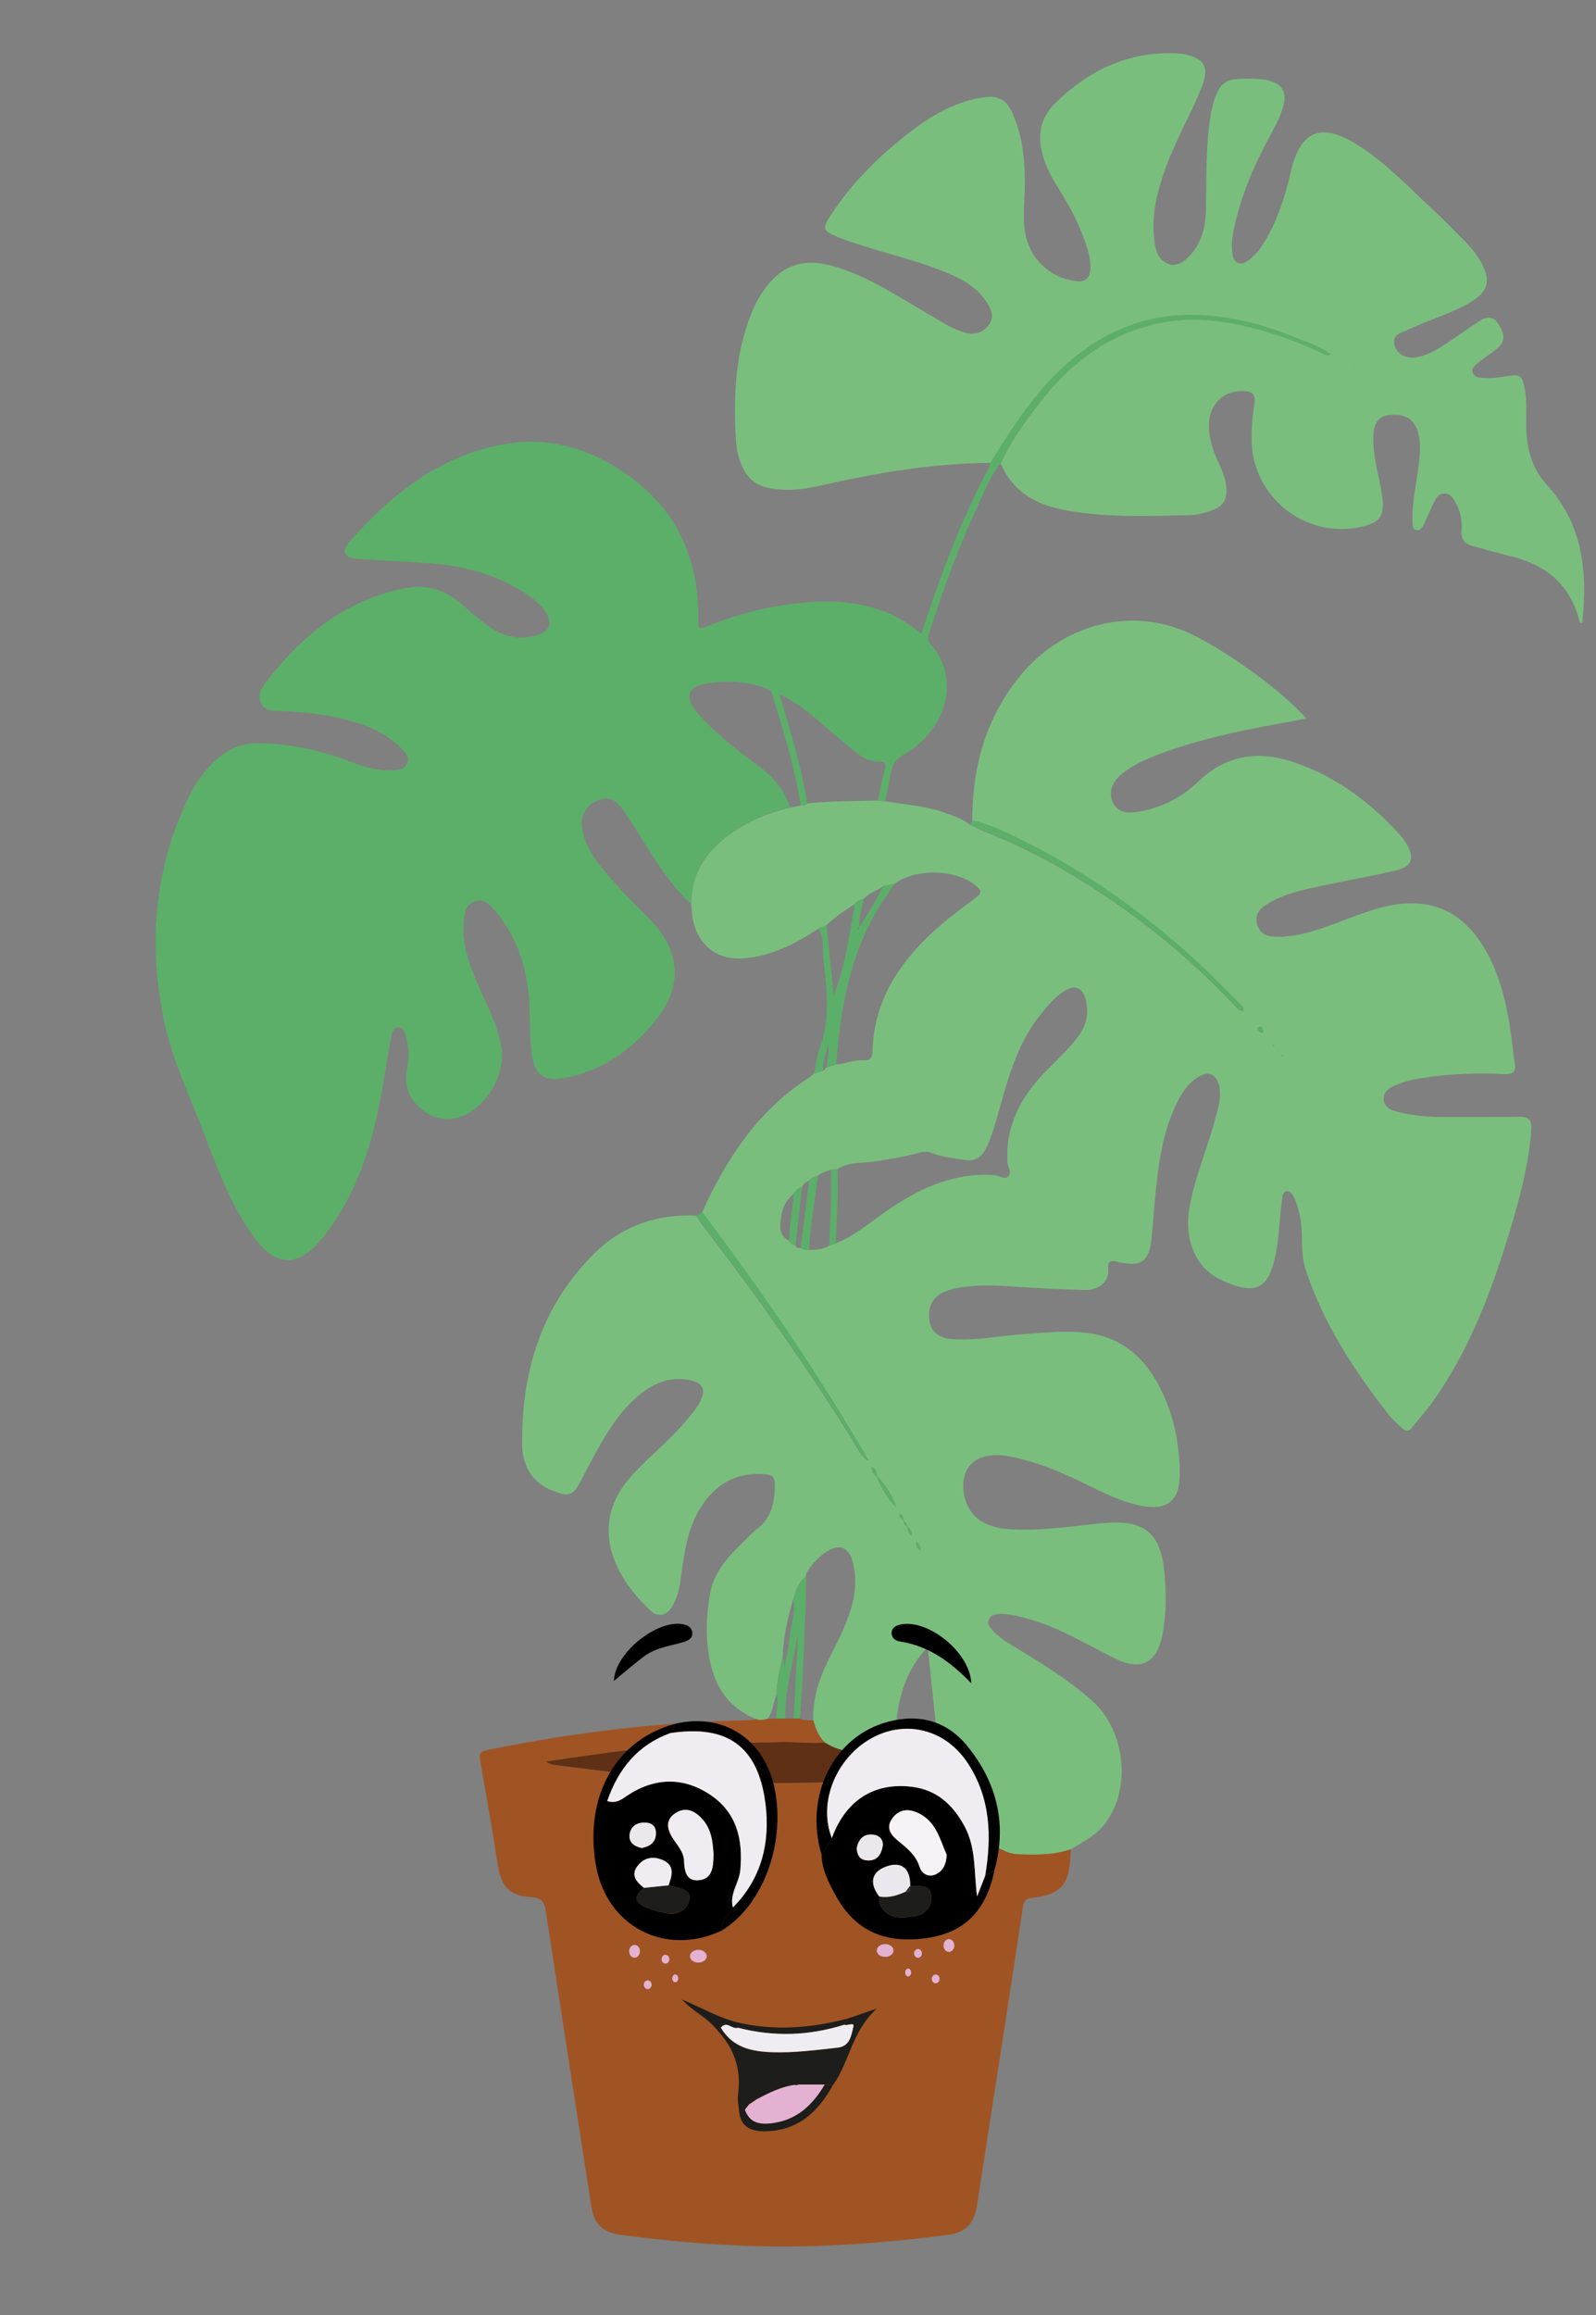 <?xml version="1.0" encoding="UTF-8"?><svg id="Laag_1" xmlns="http://www.w3.org/2000/svg" viewBox="0 0 192.61 279.29"><rect x="0" y="0" width="192.61" height="279.29" fill="#808080" stroke="none"/><defs><style>.cls-1{fill:#2c2738;}.cls-2{fill:#ebe8ed;}.cls-3{fill:#e3b2d3;}.cls-4{fill:#5f3016;}.cls-5{fill:#a05423;}.cls-6{fill:#f5f3f6;}.cls-7{fill:#efedf1;}.cls-8{fill:#5caf69;}.cls-9{fill:#1d1d1b;}.cls-10{fill:#7abe7e;}</style></defs><g><path class="cls-10" d="M91.22,207.38c-4.11-1.68-5.49-5.11-5.86-9.17-.18-1.93,0-3.85,.3-5.75,.42-2.66,2.09-4.56,3.94-6.33,.57-.55,1.09-1.16,1.71-1.62,1.85-1.39,2.19-3.32,2.2-5.45,0-.88-.33-1.13-1.13-1.2-3.52-.3-6.08,1.17-7.89,4.12-1.58,2.57-1.93,5.48-2.32,8.38-.16,1.17-.42,2.32-1,3.37-.64,1.13-1.68,1.47-2.61,.62-4.1-3.75-7.81-10.15-2.43-16.2,2.1-2.36,4.62-4.29,6.64-6.72,.67-.81,1.39-1.58,1.82-2.55,.57-1.28,.22-1.99-1.14-2.32-2.43-.6-4.49,.24-6.32,1.75-2.73,2.25-4.36,5.32-6,8.36-.33,.62-.64,1.24-.96,1.86-1.02,1.94-1.46,2.09-3.52,1.29-2.48-.98-3.6-3.07-3.63-5.46-.12-8.8,2.3-16.78,8.68-23.12,3.33-3.31,7.54-4.8,12.29-4.59,.27,.4,.52,.81,.81,1.19,6.46,8.35,12.5,17,18.13,25.95,.55,.88,.92,1.93,1.93,2.5-6.07-10.44-12.84-20.41-20.13-30.03,2.92-6.46,6.71-12.22,12.79-16.18,.25-.16,.48-.36,.72-.55,.37-.11,.74-.23,1.11-.34,.15-.15,.31-.29,.46-.44,.37-.11,.73-.21,1.1-.32,1.13-.11,2.19-.59,3.35-.52,.76,.04,1.02-.29,1.04-1.09,.09-4.27,1.69-7.98,4.35-11.28,2.3-2.86,5.19-5.08,8.11-7.24,.77-.57,.68-.89,.03-1.44-2.38-2.01-7.35-2.14-9.84-.23-.46,.1-.93,.2-1.39,.31-.76,.55-1.72,.79-2.37,1.53-.4,.09-.76,.25-1.02,.59-1.21,.77-2.4,1.56-3.44,2.57l-1,.44c-2.8,1.82-5.7,3.34-9.14,3.55-3.88,.23-5.85-2.5-6.11-5.71-.02-.26-.03-.52-.04-.79-.07-3.54,1.6-6.16,4.32-8.24,2.27-1.73,4.83-2.78,7.58-3.45,.43-.08,.85-.17,1.28-.25,.3,0,.58-.05,.81-.26,2.83-.28,5.67-.27,8.5-.34,.3,.03,.6,.06,.9,.1,2.3,.37,4.64,.52,6.88,1.26,1.19,.4,2.36,.83,3.4,1.57,.59,.28,1.16,.6,1.77,.84,3.39,1.32,6.64,2.92,9.77,4.77,7.43,4.37,14.14,9.65,20.09,15.9,.36,.38,.66,.91,1.28,.98,.17-.39-.08-.56-.25-.73-3.02-3.1-6.13-6.11-9.48-8.85-4.99-4.09-10.31-7.67-16.07-10.58-2.21-1.12-4.43-2.28-6.89-2.84,.01-6.54,1.68-12.54,5.93-17.64,4.81-5.77,13.24-8.68,21.18-4.53,4.41,2.31,10.19,6.48,13.21,9.85-1.9,.36-3.72,.69-5.54,1.04-4.33,.85-8.62,1.85-12.74,3.47-1.47,.58-2.88,1.26-4.11,2.29-1.09,.91-1.48,2.13-.98,3.26,.53,1.22,1.59,1.4,2.75,1.24,2.96-.4,5.56-1.73,7.65-3.74,3.49-3.34,7.52-3.67,11.69-2.21,5.03,1.76,9.23,4.92,12.77,8.91,.23,.26,.42,.56,.6,.86,1.02,1.7,.67,2.76-1.25,3.21-3.06,.71-6.16,1.25-9.23,1.91-2.09,.45-4.19,.9-6.07,1.99-.99,.57-1.84,1.25-1.47,2.6,.37,1.34,1.4,1.53,2.57,1.51,3.09-.04,5.87-1.26,8.69-2.3,2.3-.85,4.57-1.69,7.08-1.74,3.67-.08,6.41,1.52,8.44,4.43,2.34,3.35,3.22,7.22,3.83,11.17,.18,1.17,.24,2.35,.45,3.51,.2,1.08,.03,1.55-1.26,1.49-3.33-.17-6.65-.03-9.95,.48-.99,.16-1.97,.38-2.9,.76-.83,.34-1.74,.76-1.69,1.77,.05,1.11,1.09,1.41,1.98,1.62,1.71,.41,3.45,.54,5.21,.55,3.07,0,6.13,.02,9.2-.03,1.19-.02,1.51,.49,1.43,1.59-.32,4.34-1.47,8.51-2.73,12.64-2.17,7.12-4.83,14.04-9.18,20.17-.76,1.07-1.65,2.04-2.46,3.07-.38,.48-.78,.53-1.21,.12-.57-.55-1.17-1.07-1.65-1.68-4.2-5.36-7.88-11.01-10.02-17.54-.69-2.12-.2-4.36-.7-6.5-.18-.77-.34-1.53-.73-2.23-.19-.35-.43-.75-.88-.65-.46,.1-.46,.56-.51,.95-.32,2.16-.34,4.36-.75,6.51-.78,4.12-2.25,5.36-6.78,3.15-2.97-1.46-4.3-4.91-3.67-8.55,.65-3.76,2.2-7.26,3.17-10.93,.32-1.21,.71-2.44,.46-3.73-.31-1.56-1.35-2.01-2.68-1.12-1.04,.7-1.75,1.7-2.32,2.8-1.71,3.33-2.26,6.95-2.65,10.61-.22,2-.33,4.01-.54,6.01-.28,2.75-1.23,3.44-3.9,2.86-.86-.19-1.46-.41-1.33,.95,.13,1.37-1.16,2.44-2.83,2.4-3.06-.08-6.12-.25-9.18-.45-2.37-.16-4.73-.19-7.04,.41-1.54,.4-2.44,1.4-2.55,2.65-.18,2.12,.81,3.24,3.06,3.34,2.86,.13,5.66-.44,8.5-.64,2.57-.18,5.16-.46,7.72-.1,4.07,.57,6.78,3.04,8.58,6.59,1.67,3.3,2.39,6.84,2.37,10.52-.02,3.14-1.56,4.32-4.65,3.71-3-.59-5.6-2.15-8.34-3.4-2.59-1.18-5.23-2.19-8.06-2.63-2.06-.32-3.81,.27-4.56,1.56-1.11,1.91-.38,4.99,1.49,6.22,1.05,.69,2.23,.98,3.47,1.07,3.61,.26,7.16-.3,10.73-.66,1-.1,2.01-.17,3.01-.11,3.11,.2,4.65,1.9,5.04,5.76,.25,2.57,.28,5.16-.21,7.72-.66,3.41-2.55,4.45-5.68,2.92-3.37-1.65-6.56-3.66-10.2-4.71-1.26-.36-2.51-.75-3.85-.68-.52,.03-.97,.14-1.21,.62-.26,.52,.06,.93,.38,1.29,.91,1.04,2.11,1.69,3.27,2.39,2.98,1.83,5.95,3.68,8.61,5.98,4.29,3.7,5.03,10.96,1.58,15.21-1.08,1.33-2.57,2.03-3.97,2.9-1.67,.56-3.39,.68-5.13,.63-.82-.02-1.71,.03-2.45-.26-2.35-.93-4.11-2.58-5.38-4.79-.86-1.49-1.33-3.13-2.04-4.68-.25-.97-.5-1.94-.75-2.91-.02-.92-.25-1.81-.49-2.69-.33-3.13-.66-6.27-1.02-9.72-2.62,2.8-3.49,5.91-3.81,9.25-.16,.89-.32,1.78-.48,2.67-.24,.28-.33,.71-.83,.73-2.5,.12-5.02,.39-7.28-1.09-.75-.75-1.17-1.68-1.41-2.69-.12-2.75,.79-5.23,1.99-7.63,.99-1.98,2.03-3.95,2.63-6.1,.5-1.8,.62-3.61,.13-5.43-.47-1.75-1.63-2.19-3.14-1.22-1.01,.65-1.78,1.54-2.41,2.55-.04,.16-.08,.31-.13,.47l.03,.04c-1.01,.63-1.19,1.73-1.54,2.73-.63,2.21-1.16,4.43-1.25,6.74-.31,1.58-.73,3.15-.76,4.77-.39,.95-.42,2.03-1.07,2.89-.48,.13-.96,.24-1.44,.03Zm19.35-21.36l-.06-.04,.04,.05c0,.44,.14,.81,.53,1.05l.05,.04-.04-.05c0-.44-.13-.81-.52-1.06Zm-1.59-2.61c.05,.35,.23,.61,.53,.79,0,.44,.14,.81,.53,1.05l.05,.04-.04-.05c0-.44-.14-.81-.53-1.05-.05-.35-.22-.61-.52-.79-.03-.29,0-.63-.41-.78-.09,.46,.16,.62,.39,.79Zm-3.13-5.28c-.05-.43-.07-.88-.62-1.13-.06,.61,.25,.89,.58,1.15,.55,1.45,1.7,3.22,2.38,3.66-.5-1.37-1.55-3.02-2.35-3.68Zm-10.58-28.44c.15,.31,.39,.52,.73,.61,.15,.23,.37,.29,.62,.25,.3,.24,.65,.27,1.02,.26,.85-.02,1.69-.06,2.43-.53,.27-.1,.54-.19,.81-.29,2.22-.88,4.02-2.43,5.95-3.78,3.95-2.76,8.13-4.76,13.12-4.45,.59,.04,1.25,.59,1.71,.17,.49-.45-.04-1.15-.08-1.73-.24-4.44,1.66-7.94,4.66-10.99,1.29-1.31,2.65-2.55,3.77-4.02,.98-1.28,1.41-2.66,1.09-4.29-.35-1.79-1.35-2.25-2.87-1.2-1.02,.7-1.81,1.65-2.58,2.6-2.58,3.16-3.76,6.95-4.84,10.79-.52,1.84-.97,3.71-1.82,5.45-.55,1.12-1.37,1.6-2.65,1.39-1.34-.22-2.68-.34-3.96-.85-.47-.19-.94-.17-1.42-.03-1.76,.52-3.57,.78-5.37,1.07-1.52,.24-3.16,0-4.55,.94-.26,.02-.53,.03-.79,.05-.54,.21-1.13,.33-1.57,.76-.4,.08-.76,.24-1.03,.57-.43,.11-.71,.39-.88,.79-.46,.11-.76,.42-.98,.82-.85,.63-1.32,1.55-1.48,2.52-.19,1.13-.46,2.43,.94,3.14Zm56.97-25.84c-.45,.06-.54,.19-.47,.3,.11,.17,.26,.36,.44,.43,.22,.08,.29-.11,.22-.31-.08-.2-.18-.39-.19-.42Zm2.48,3.46s-.05,.05-.07,.08c.05,.02,.1,.05,.15,.07,0-.03,.02-.08,0-.1-.02-.03-.06-.03-.09-.05Zm-1.03-1.13s.08-.02,.09-.05c.01-.03-.01-.07-.02-.1-.05,.03-.1,.06-.15,.08,.03,.02,.05,.05,.08,.07Z"/><path class="cls-8" d="M106.84,96.64c-.3-.03-.6-.06-.9-.1,.28-1.23,.53-2.48,.84-3.7,.16-.63,.16-.98-.65-.95-1.05,.04-1.96-.46-2.76-1.07-1.21-.94-2.36-1.94-3.52-2.94-1.75-1.52-3.48-3.04-5.79-4.16,1.34,4.46,2.61,8.76,3.37,13.17-.23,.21-.51,.27-.81,.26-.7-4.58-2.07-8.99-3.43-13.41-.17-.54-.61-.67-1.08-.83-2.3-.76-4.64-.84-6.99-.42-2.06,.37-2.46,1.45-1.24,3.13,.41,.56,.88,1.09,1.38,1.58,1.97,1.93,4.12,3.66,6.36,5.27,1.77,1.28,3.04,2.86,3.72,4.92-2.75,.67-5.31,1.72-7.58,3.45-2.73,2.08-4.4,4.7-4.32,8.24-2.36-2.09-3.97-4.75-5.66-7.36-.85-1.32-1.66-2.68-2.56-3.97-1.04-1.47-1.88-1.72-3.2-1.14-1.34,.6-1.98,1.81-1.76,3.3,.32,2.18,1.6,3.85,2.94,5.47,1.62,1.96,3.44,3.74,5.23,5.54,3.65,3.67,4.01,7.98,.82,12.02-2.96,3.74-6.69,6.39-11.53,7.18-1.98,.32-3.1-.5-3.45-2.46-.48-2.64-.19-5.33-.5-7.99-.41-3.52-1.52-6.73-3.77-9.48-.68-.83-1.44-1.85-2.71-1.45-1.21,.39-1.23,1.63-1.32,2.65-.21,2.56,.65,4.9,1.63,7.21,1.07,2.53,2.45,4.94,2.91,7.7,.53,3.14-1.63,7.05-4.57,8.28-1.79,.75-3.45,.49-4.94-.66-1.57-1.22-2.26-2.86-1.89-4.86,.23-1.26,.31-2.52-.06-3.77-.17-.57-.25-1.37-.99-1.35-.65,.02-.78,.76-.88,1.31-.37,2.02-.68,4.05-1.04,6.07-1.14,6.43-2.93,12.6-7.07,17.84-3.06,3.88-5.82,3.84-8.66-.24-2.52-3.61-4.09-7.7-5.64-11.79-1.79-4.73-4.04-9.31-5.04-14.3-1.87-9.36-1.07-18.44,3.25-27.07,.67-1.33,1.55-2.54,2.59-3.61,1.56-1.6,3.36-2.52,5.69-2.49,3.73,.05,7.27,.81,10.74,2.12,1.67,.63,3.37,1.23,5.21,1.15,.76-.03,1.58-.04,1.92-.84,.35-.83-.3-1.41-.82-1.92-2.04-2-4.63-2.92-7.34-3.54-2.18-.5-4.4-.72-6.63-.83-1.01-.05-2.29,.13-2.83-.96-.57-1.13,.26-2.12,.92-2.97,4.26-5.4,9.39-9.48,16.33-10.89,2.6-.53,4.84,.1,6.82,1.81,1.06,.91,2.12,1.84,3.25,2.67,1.78,1.31,3.77,1.84,5.95,1.18,1.63-.5,1.95-1.49,1.02-2.88-.78-1.16-1.92-1.9-3.09-2.6-3.29-1.98-6.91-2.9-10.7-3.19-2.92-.22-5.85-.32-8.77-.54-1.74-.13-2.13-.86-1.01-2.13,5.21-5.89,11.26-10.64,19.26-11.81,5.81-.85,11.07,1.17,15.59,4.84,4.86,3.94,7.02,9.24,7.19,15.41,.01,.44,.02,.88,0,1.31-.05,.8,.24,.85,.93,.57,2.88-1.16,5.85-2.07,8.92-2.55,4.63-.73,9.23-.9,13.64,1.15,1.19,.56,2.27,1.3,3.42,2.26,.54-1.58,1.02-3.05,1.53-4.5,1.87-5.32,3.95-10.55,6.62-15.53,.1-.18,.11-.41,.16-.61,2.61-4.2,5.26-8.38,8.99-11.73,4.26-3.82,9.16-6.08,14.96-6.12,4.4-.03,8.59,1,12.64,2.65,1.5,.61,3.1,1.06,4.47,2.11-.44,.26-.7,.01-.95-.11-2.1-1.01-4.26-1.85-6.49-2.52-4.31-1.29-8.67-2.07-13.18-1.14-6.05,1.25-10.64,4.71-14.37,9.48-1.83,2.35-3.6,4.74-4.8,7.48-1.21,1.41-1.84,3.13-2.62,4.78-2.41,5.09-4.31,10.38-6.03,15.73-.14,.43-.24,.77,.13,1.18,4.13,4.69,1.4,10.79-3.03,13.31-1.03,.59-1.55,1.25-1.72,2.36-.17,1.12-.44,2.22-.66,3.33Z"/><path class="cls-10" d="M120.78,55.94c1.21-2.75,2.97-5.14,4.8-7.48,3.72-4.77,8.32-8.23,14.37-9.48,4.51-.93,8.87-.16,13.18,1.14,2.22,.67,4.39,1.51,6.49,2.52,.26,.12,.51,.37,.95,.11-1.37-1.05-2.97-1.5-4.47-2.11-4.05-1.65-8.24-2.68-12.64-2.65-5.8,.04-10.7,2.29-14.96,6.12-3.73,3.35-6.38,7.53-8.99,11.73-6.99,.06-13.83,1.22-20.62,2.77-2.1,.48-4.23,.69-6.37,.2-1.49-.34-2.42-1.3-3.01-2.67-.42-.98-.64-2.02-.7-3.06-.29-5.09-.12-10.15,1.76-14.99,.4-1.02,.87-2,1.49-2.9,2.12-3.13,4.73-4.11,8.39-3.11,3.2,.87,6.02,2.53,8.85,4.19,1.69,1,3.37,2.02,5.08,2.99,.64,.36,1.34,.64,2.05,.86,1.1,.34,2.12,.06,2.84-.82,.76-.93,.41-1.91-.17-2.8-.85-1.32-2.04-2.28-3.44-2.96-3.75-1.83-7.82-2.69-11.76-3.96-.95-.31-1.91-.62-2.84-1-1.74-.72-1.85-1.01-.84-2.56,2.61-4.01,5.98-7.31,9.76-10.2,2.48-1.9,5.16-3.45,8.3-4.01,2.1-.38,3.16,.08,3.99,2.03,1.46,3.43,1.52,7.07,1.33,10.7-.08,1.59-.11,3.14,.4,4.66,.87,2.63,3.31,4.52,6.06,4.73,1.11,.08,1.5-.58,1.53-1.53,.04-1.42-.44-2.74-.94-4.05-.77-2.01-1.81-3.87-2.95-5.69-.79-1.26-1.48-2.57-1.88-4.01-.66-2.35-.24-4.45,1.5-6.17,3.99-3.95,8.71-6.21,14.43-6.06,.26,0,.53,.02,.78,.06,2.88,.49,3.52,1.56,2.42,4.24-1.33,3.23-3.09,6.26-4.28,9.55-.98,2.69-1.68,5.43-1.4,8.33,.13,1.32,.31,2.69,1.76,3.26,1.02,.4,2.3-.43,3.27-1.93,.94-1.45,1.22-3.07,1.24-4.75,.06-3.72-.03-7.44,.54-11.13,.09-.6,.22-1.2,.4-1.78,.72-2.29,1.41-2.79,3.77-2.77,1.09,.01,2.19-.04,3.25,.34,1.22,.44,1.72,1.29,1.46,2.56-.26,1.25-.82,2.38-1.43,3.5-2.09,3.8-3.83,7.74-4.68,12.03-.18,.91-.25,1.83-.11,2.74,.17,1.13,.94,1.44,1.88,.78,.87-.62,1.5-1.46,2.04-2.37,1.57-2.61,2.46-5.48,3.14-8.42,1.12-4.87,3.59-5.91,7.86-3.29,3.46,2.13,6.22,5.1,9.17,7.83,1.29,1.19,2.51,2.45,3.75,3.69,.74,.74,1.43,1.54,1.98,2.44,1.49,2.46,1.13,3.9-1.35,5.28-2.33,1.3-4.91,2.04-7.32,3.19-.77,.37-1.92,.5-1.6,1.82,.27,1.12,1.38,1.69,2.71,1.47,1.28-.22,2.37-.87,3.43-1.57,1.39-.92,2.74-1.88,4.13-2.8,.83-.54,1.63-.64,2.25,.34,.6,.94,1.03,1.92,.03,2.83-.68,.62-1.48,1.09-2.19,1.68-.45,.37-1.17,.73-.89,1.43,.25,.63,1,.59,1.62,.62,.88,.04,1.74-.12,2.6-.26,1.47-.25,1.73,0,2.02,1.46,.3,1.52,.17,3.06,.19,4.59,.03,2.65,.68,5.11,2.45,7.04,4.43,4.84,4.97,10.6,4.31,16.72-.34,.04-.33-.27-.39-.49-1.13-4.11-3.91-6.47-7.96-7.5-1.65-.42-3.29-.86-4.93-1.32-.92-.25-1.37-.84-1.29-1.84,.1-1.24-.13-2.44-.79-3.52-.3-.5-.62-.98-1.29-.97-.69,0-.98,.53-1.23,1.04-.43,.86-.78,1.75-1.2,2.61-.19,.38-.44,.88-.94,.77-.53-.12-.44-.69-.46-1.11-.1-2.25,.48-4.43,.73-6.64,.16-1.39,.33-2.79-.1-4.16-.49-1.56-1.69-2.21-3.53-1.96-1.21,.16-1.78,.94-1.83,2.6-.08,2.3,.62,4.49,1,6.72,.48,2.83-.1,3.74-2.93,4.25-6.49,1.17-12.56-3.75-12.75-10.32-.05-1.58,.09-3.15,.34-4.7,.17-1.05-.32-1.41-1.31-1.45-2.68-.11-4.46,1.92-4.17,4.83,.13,1.32,.55,2.55,1.11,3.75,.4,.87,.8,1.75,.93,2.71,.24,1.76-.28,2.67-1.95,3.19-.79,.25-1.62,.48-2.43,.49-5.21,.1-10.43,.36-15.57-.72-3.24-.68-5.84-2.27-7.22-5.45Zm42.65-11.65l-.04-.05,.04,.04s.06,.07,.09,.09c.03,.02,.07,0,.1,0-.07-.03-.13-.06-.2-.1Z"/><path class="cls-5" d="M91.22,207.38c.49,.21,.96,.1,1.44-.03,.33,0,.67-.02,1-.02,.37,0,.74,0,1.11,0,.34,0,.67,0,1.01,0,.26,0,.51,0,.77,0,.51,.25,1.06,.21,1.61,.22,.24,1.02,.66,1.94,1.41,2.69-1.7,.12-3.41-.08-5.1-.06-7.46,.1-14.92,.4-22.33,1.44-2.09,.3-4.18,.6-6.26,.9,.4,.28,.77,.39,1.15,.44,3.03,.39,6.06,.72,9.09,1.15,3.97,.56,7.98,.85,11.96,.94,8.73,.19,17.46,.02,26.15-1.05,.71,1.54,1.19,3.19,2.04,4.68,1.27,2.21,3.02,3.86,5.38,4.79,.74,.29,1.63,.24,2.45,.26,1.74,.04,3.46-.07,5.13-.63-.15,3.42-.41,5.45-4.65,5.84-.75,.07-1.02,.39-1.13,1.14-1.82,11.97-3.68,23.94-5.53,35.9-.35,2.26-1.34,3.34-3.49,3.63-8.43,1.11-16.9,1.67-25.4,1.29-4.72-.21-9.42-.68-14.11-1.27-2.13-.27-3.23-1.32-3.55-3.4-1.85-11.92-3.7-23.84-5.52-35.77-.16-1.02-.56-1.51-1.65-1.57-2.71-.16-3.72-1.26-4.13-3.94-.61-3.95-1.31-7.9-2-11.84-.32-1.79-.35-1.76,1.42-2.12,10.14-2.04,20.38-3.26,30.73-3.45,.34,0,.69-.1,1.03-.15Z"/><path class="cls-8" d="M98.74,112.03c.33-.15,.67-.29,1-.44,.28,2.7,.56,5.4,.88,8.46,1.49-3.79,1.89-7.44,2.55-11.03,.26-.33,.62-.5,1.02-.59-.07,1.16-.63,2.26-.45,3.45-.16-.07-.2,.04-.2,.16,0,.04,.06,.09,.1,.14,.03-.11,.05-.21,.08-.32,1.01-1.62,2.05-3.21,2.85-4.95,.46-.1,.93-.2,1.39-.31-.08,.15-.14,.32-.25,.45-4.79,6.31-6.23,13.69-6.79,21.35-.37,.11-.73,.21-1.1,.32-.15-.83,.47-1.63,.05-2.66-.17,1.16-.68,2.07-.51,3.1-.37,.11-.74,.23-1.11,.34,.21-.98,.3-2,.65-2.93,1.36-3.63,.88-7.33,.47-11.01-.13-1.18,.14-2.45-.63-3.53Z"/><path class="cls-8" d="M117.33,98.95c2.45,.56,4.68,1.72,6.89,2.84,5.75,2.91,11.08,6.49,16.07,10.58,3.36,2.75,6.46,5.75,9.48,8.85,.17,.18,.42,.34,.25,.73-.62-.06-.92-.6-1.28-.98-5.95-6.25-12.66-11.52-20.09-15.9-3.14-1.85-6.38-3.45-9.77-4.77-.61-.24-1.18-.56-1.77-.84,.07-.17,.14-.35,.22-.52Z"/><path class="cls-8" d="M84.75,146.22c7.29,9.62,14.06,19.59,20.13,30.03-1-.57-1.37-1.61-1.93-2.5-5.62-8.94-11.66-17.59-18.13-25.95-.29-.38-.54-.79-.81-1.19,.32,0,.53-.2,.73-.4Z"/><path class="cls-4" d="M114.23,213.99c-8.69,1.07-17.42,1.24-26.15,1.05-3.98-.09-7.99-.38-11.96-.94-3.02-.43-6.06-.76-9.09-1.15-.38-.05-.76-.16-1.15-.44,2.09-.3,4.17-.61,6.26-.9,7.4-1.05,14.86-1.34,22.33-1.44,1.7-.02,3.4,.18,5.1,.06,2.26,1.48,4.78,1.21,7.28,1.09,.49-.02,.59-.45,.83-.73,1.93,.27,3.86,.45,5.81,.49,.25,.97,.5,1.94,.75,2.91Z"/><path class="cls-8" d="M97.28,190.21c-.08,5.71-.35,11.41-.73,17.11-.26,0-.51,0-.77,0,.18-3.4,.36-6.79,.53-10.19-.58,3.39-1.59,6.72-1.54,10.19-.37,0-.74,0-1.11,0,.03-.95,.33-1.9,.07-2.86,.02-1.63,.45-3.19,.76-4.77,.05,.37,.09,.75,.18,1.42,.23-1.25,.48-2.18,.55-3.13,.13-1.68,.83-3.3,.52-5.03,.35-1,.53-2.1,1.54-2.73Z"/><path class="cls-5" d="M108.16,207.91c1.61,.16,3.22,.31,4.83,.47,.24,.88,.47,1.77,.49,2.69-1.95-.04-3.88-.22-5.81-.49,.16-.89,.32-1.78,.48-2.67Z"/><path class="cls-8" d="M98.7,141.84c-.32,2.99-.94,5.94-1.06,8.95-.36,.01-.72-.02-1.02-.26,.35-2.71,.7-5.42,1.04-8.13,.27-.32,.63-.48,1.03-.57Z"/><path class="cls-8" d="M100.08,150.26c.11-3.06,.34-6.12,.19-9.18,.26-.02,.53-.03,.79-.05,.16,2.98-.12,5.96-.18,8.94-.27,.1-.54,.19-.81,.29Z"/><path class="cls-8" d="M96.79,143.2c-.26,2.36-.52,4.72-.79,7.09-.34-.09-.58-.29-.73-.61-.02-1.91,.36-3.77,.54-5.66,.22-.4,.51-.71,.98-.82Z"/><path class="cls-8" d="M105.85,178.11c.79,.66,1.84,2.31,2.35,3.68-.68-.43-1.83-2.2-2.38-3.66l.03-.03Z"/><path class="cls-8" d="M152.24,123.84s.12,.22,.19,.42c.07,.2,0,.39-.22,.31-.18-.06-.33-.26-.44-.43-.07-.11,.02-.24,.47-.3Z"/><path class="cls-8" d="M105.82,178.14c-.33-.27-.64-.55-.58-1.15,.54,.25,.57,.7,.62,1.13,0,0-.03,.03-.03,.03Z"/><path class="cls-8" d="M110.04,185.24c-.39-.24-.53-.62-.53-1.05,0,0,.01-.01,.01-.01,.39,.24,.52,.62,.53,1.05h-.01Z"/><path class="cls-8" d="M108.98,183.4c-.23-.18-.48-.34-.39-.79,.41,.15,.37,.49,.41,.78h-.02Z"/><path class="cls-8" d="M111.09,187.08c-.39-.24-.53-.61-.53-1.05h.01c.39,.23,.52,.6,.52,1.04h0Z"/><path class="cls-8" d="M154.72,127.29s.08,.02,.09,.05c.01,.02,0,.07,0,.1-.05-.02-.1-.05-.15-.07,.02-.03,.05-.05,.07-.08Z"/><path class="cls-8" d="M153.69,126.16s-.05-.05-.08-.07c.05-.03,.1-.06,.15-.08,0,.04,.04,.08,.02,.1-.01,.03-.06,.03-.09,.05Z"/><path class="cls-8" d="M109,183.38c.3,.18,.47,.44,.52,.79,0,0-.01,.01-.01,.01-.3-.18-.48-.44-.53-.79,0,0,.02-.01,.02-.01Z"/><polygon class="cls-8" points="111.1 187.07 111.14 187.12 111.09 187.08 111.1 187.07"/><path class="cls-8" d="M97.37,189.71c-.04,.16-.08,.31-.13,.47,.04-.16,.08-.31,.13-.47Z"/><polygon class="cls-8" points="110.05 185.23 110.09 185.28 110.04 185.24 110.05 185.23"/><polygon class="cls-8" points="110.56 186.02 110.52 185.97 110.57 186.01 110.56 186.02"/><path class="cls-8" d="M163.42,44.29c.07,.03,.13,.06,.2,.1-.03,0-.08,0-.1,0-.04-.02-.06-.06-.09-.09h0Z"/><polygon class="cls-8" points="163.43 44.29 163.38 44.25 163.42 44.29 163.43 44.29"/></g><path d="M87.16,232.88c-6.89,3.26-14.03-.48-15.27-7.99-1.37-8.26,2.5-15.07,9.62-16.93-.21,.38-.43,.76-.64,1.14-3.87,1.42-6.22,4.23-7.59,8.19,1.12,.34,1.73-.2,2.42-.66,3.3-2.19,6.76-2.28,10.01-.1,3.19,2.13,3.98,5.38,3.63,9.1-.15,1.56-1.34,2.86-.89,4.5-.43,.92-1.5,1.53-1.29,2.75Zm-9.45-5.13c-1.86,1.45-.33,2.19,.74,2.54,1.63,.54,3.81,1.27,4.66-.81,.65-1.57-1.29-1.72-2.44-2.03,.45-1.22,.8-2.47-.79-3.1-.99-.39-2.03-.3-2.81,.59-1.06,1.22-.31,2.03,.63,2.8Zm8.4-4.02c-.1-1.41-.21-3.09-1.48-4.4-.88-.91-1.93-1.34-3.09-.61-1.26,.79-1.07,1.92-.39,3,.56,.88,1.35,1.65,1.39,2.76,.06,1.24,.24,2.51,1.79,2.36,1.59-.15,1.78-1.52,1.77-3.11Zm-8.64-.77c1.01-.2,1.72-.71,1.7-1.83-.02-.9-.61-1.25-1.44-1.24-.95,.02-1.62,.53-1.74,1.43-.13,.98,.58,1.45,1.49,1.65Z"/><path d="M120.01,225.64c-.99,4.87-3.6,7.5-8.1,8.16-5.15,.75-8.73-.88-11.04-5.1-.84-1.54-1.69-3.11-1.72-4.94l1.24-2.01c1.65-4.52,5.03-6.72,9.57-6.2,3.08,.35,5.05,2.18,6.47,4.83,1.41,2.65,1.09,5.53,1.49,8.41,.33-.84,.66-1.67,.98-2.51,.37-.21,.74-.42,1.12-.63Zm-10.17,1.84c.02-1.98-.97-2.97-2.87-2.3-1.87,.66-2.06,2.06-.87,3.62,.02,.31-.05,.67,.08,.93,.94,1.94,2.72,1.69,4.33,1.42,1.05-.18,1.89-1,1.88-2.21,0-1.86-1.54-1.23-2.55-1.46Zm4.4-3.7c-.82-1.82-1.27-4.18-3.7-5.15-1.22-.49-2.27-.18-2.97,.92-.62,.98-.08,1.8,.68,2.44,1.11,.92,2.25,1.73,2.72,3.26,.24,.77,1.08,1.34,2.03,.85,.78-.41,1.18-1.13,1.24-2.3Zm-10.86-.83c.06,.82,.33,1.43,1.25,1.5,1.2,.09,1.71-.71,1.88-1.67,.14-.83-.4-1.39-1.24-1.45-1.13-.08-1.67,.63-1.89,1.63Z"/><path d="M100.39,221.75l-1.24,2.01c-2.13-7.11,1.46-14.29,8-16.04,3.82-1.02,7.15-.08,9.6,2.94,3.56,4.39,4.81,9.41,3.26,14.98-.37,.21-.74,.42-1.12,.63,.79-4.76,.65-9.37-2.12-13.58-2.66-4.03-7.38-5.27-11.52-3.03-4.37,2.36-6.56,7.79-4.87,12.08Z"/><path d="M80.87,209.09c.21-.38,.43-.76,.64-1.14,5.85-1.35,10.76,1.87,11.98,7.87,1.34,6.59-1.43,14.03-6.33,17.05-.21-1.22,.87-1.83,1.29-2.75,3.49-3.51,4.52-7.88,3.92-12.58-.88-6.88-4.62-9.5-11.5-8.45Z"/><path d="M117.22,203.07c-2.53-2.62-5.2-4.53-8.63-5.04-.54-.08-1.01-.44-.99-1.04,.02-.56,.45-.86,1.01-.99,3.25-.78,8.45,3.26,8.61,7.07Z"/><path d="M74.09,202.8c.09-3.55,5.68-7.76,8.66-6.76,.46,.16,.73,.43,.79,.84,.1,.8-.5,1.06-1.13,1.24-1.59,.46-3.29,.67-4.66,1.69-1.23,.91-2.38,1.93-3.66,2.98Z"/><path class="cls-7" d="M80.87,209.09c6.88-1.06,10.61,1.57,11.5,8.45,.6,4.7-.43,9.07-3.92,12.58-.45-1.64,.75-2.94,.89-4.5,.35-3.73-.44-6.97-3.63-9.1-3.25-2.17-6.71-2.09-10.01,.1-.7,.46-1.3,1-2.42,.66,1.38-3.96,3.72-6.77,7.59-8.19Z"/><path class="cls-7" d="M86.11,223.72c0,1.6-.18,2.97-1.77,3.11-1.55,.14-1.74-1.12-1.79-2.36-.05-1.1-.84-1.88-1.39-2.76-.68-1.08-.86-2.2,.39-3,1.16-.73,2.21-.3,3.09,.61,1.27,1.3,1.38,2.99,1.48,4.4Z"/><path class="cls-9" d="M80.67,227.45c1.16,.32,3.09,.46,2.44,2.03-.85,2.07-3.04,1.34-4.66,.81-1.07-.35-2.61-1.09-.74-2.54,.99-.1,1.98-.2,2.96-.3Z"/><path class="cls-7" d="M80.67,227.45c-.99,.1-1.98,.2-2.96,.3-.95-.77-1.7-1.58-.63-2.8,.78-.9,1.82-.98,2.81-.59,1.59,.63,1.24,1.88,.79,3.1Z"/><path class="cls-2" d="M77.47,222.95c-.91-.19-1.62-.66-1.49-1.65,.12-.9,.79-1.41,1.74-1.43,.84-.01,1.43,.34,1.44,1.24,.02,1.12-.69,1.63-1.7,1.83Z"/><path class="cls-7" d="M100.39,221.75c-1.69-4.29,.5-9.72,4.87-12.08,4.14-2.24,8.86-1,11.52,3.03,2.77,4.2,2.91,8.82,2.12,13.58-.33,.84-.66,1.67-.98,2.51-.4-2.88-.09-5.76-1.49-8.41-1.41-2.65-3.38-4.48-6.47-4.83-4.54-.52-7.92,1.69-9.57,6.2Z"/><path class="cls-6" d="M114.25,223.78c-.06,1.17-.45,1.9-1.24,2.3-.95,.49-1.79-.08-2.03-.85-.47-1.52-1.61-2.33-2.72-3.26-.76-.63-1.3-1.45-.68-2.44,.69-1.1,1.75-1.41,2.97-.92,2.44,.98,2.88,3.33,3.7,5.15Z"/><path class="cls-9" d="M109.84,227.48c1.01,.22,2.54-.4,2.55,1.46,0,1.2-.83,2.03-1.88,2.21-1.61,.27-3.39,.52-4.33-1.42-.13-.26-.06-.62-.08-.93,1.14,.21,2.18-.12,3.19-.58,.94,.32,.31-.57,.58-.76l-.04,.02Z"/><path class="cls-2" d="M109.3,228.21c-1.02,.46-2.06,.79-3.19,.58-1.19-1.56-1-2.96,.87-3.62,1.9-.67,2.88,.32,2.87,2.3,0,0,.04-.02,.04-.02-.19,.25-.39,.51-.58,.76Z"/><path class="cls-2" d="M103.39,222.95c.22-1,.75-1.71,1.89-1.63,.85,.06,1.39,.63,1.24,1.45-.17,.96-.68,1.76-1.88,1.67-.93-.07-1.2-.68-1.25-1.5Z"/><path class="cls-1" d="M109.3,228.21c.19-.25,.39-.51,.58-.76-.27,.19,.35,1.07-.58,.76Z"/><ellipse class="cls-3" cx="76.58" cy="235.41" rx=".65" ry=".77"/><ellipse class="cls-3" cx="80.31" cy="236.36" rx=".47" ry=".53"/><ellipse class="cls-3" cx="78.17" cy="239.44" rx=".47" ry=".53"/><ellipse class="cls-3" cx="81.49" cy="238.67" rx=".36" ry=".47"/><ellipse class="cls-3" cx="84.28" cy="236" rx="1.01" ry=".77"/><ellipse class="cls-3" cx="114.52" cy="234.71" rx=".65" ry=".77"/><ellipse class="cls-3" cx="110.79" cy="235.66" rx=".47" ry=".53"/><ellipse class="cls-3" cx="112.92" cy="238.74" rx=".47" ry=".53"/><ellipse class="cls-3" cx="109.6" cy="237.97" rx=".36" ry=".47"/><ellipse class="cls-3" cx="106.82" cy="235.31" rx="1.01" ry=".77"/><path class="cls-9" d="M102.32,243.52c.97-.33,1.93-.67,3.49-1.2-3.07,2.81-3.28,6.48-5.27,9.19-.34,0-.68,0-1.02-.01-1.07,0-2.13,0-3.2,0-.16-.24-.29-.2-.4,.04-1.68,.21-3.16,.98-4.63,1.75-.43-.03-.79,.05-.86,.57-.18,.22-.36,.44-.54,.66-.23,.13-.46,.26-.68,.4-.05-.77-.24-1.56-.14-2.3,.4-3-.47-5.54-2.53-7.71,.15-.09,.29-.18,.44-.27,1.42,2.39,3.71,2.88,6.26,2.96,2.63,.08,5.22-.27,7.82-.55,1.53-.16,1.64-1.49,1.9-2.47,.19-.72-.71-.11-1.07-.3,.14-.25,.28-.49,.42-.74Z"/><path class="cls-9" d="M99.52,251.49c.34,0,.68,0,1.02,.01-1.83,3.37-4.38,5.67-8.47,5.62-1.48-.02-2.61-.57-2.85-2.22,.23-.13,.46-.26,.68-.4,.59,1.73,1.99,1.82,3.45,1.61,2.88-.42,4.76-2.23,6.17-4.63Z"/><path class="cls-9" d="M102.32,243.52c-.14,.25-.28,.49-.42,.74-4.24,1.34-8.52,1.49-12.84,.37v-.63c4.46,1.03,8.87,.67,13.25-.48Z"/><path class="cls-9" d="M89.06,244c0,.21,0,.42,0,.63-.69,.26-1.38-.93-2.08,0-.15,.09-.29,.18-.44,.27-1.16-1.5-2.96-2.26-4.24-3.67,2.28,.92,4.37,2.19,6.75,2.77Z"/><path class="cls-7" d="M86.99,244.63c.7-.92,1.38,.26,2.08,0,4.31,1.12,8.59,.97,12.84-.37,.36,.19,1.26-.42,1.07,.3-.26,.98-.37,2.3-1.9,2.47-2.6,.28-5.18,.63-7.82,.55-2.56-.08-4.84-.56-6.26-2.96Z"/><path class="cls-3" d="M99.52,251.49c-1.41,2.4-3.29,4.21-6.17,4.63-1.46,.21-2.86,.12-3.45-1.61,.18-.22,.36-.44,.54-.67,.29-.19,.57-.38,.86-.57,1.48-.77,2.95-1.53,4.63-1.75,0,0,.2,.03,.2,.03l.19-.07c1.07,0,2.13,0,3.2,0Z"/><path class="cls-9" d="M91.29,253.28c-.29,.19-.57,.38-.86,.57,.07-.52,.43-.6,.86-.57Z"/><path class="cls-9" d="M96.32,251.49l-.19,.07s-.2-.03-.2-.03c.11-.24,.24-.28,.4-.04Z"/></svg>